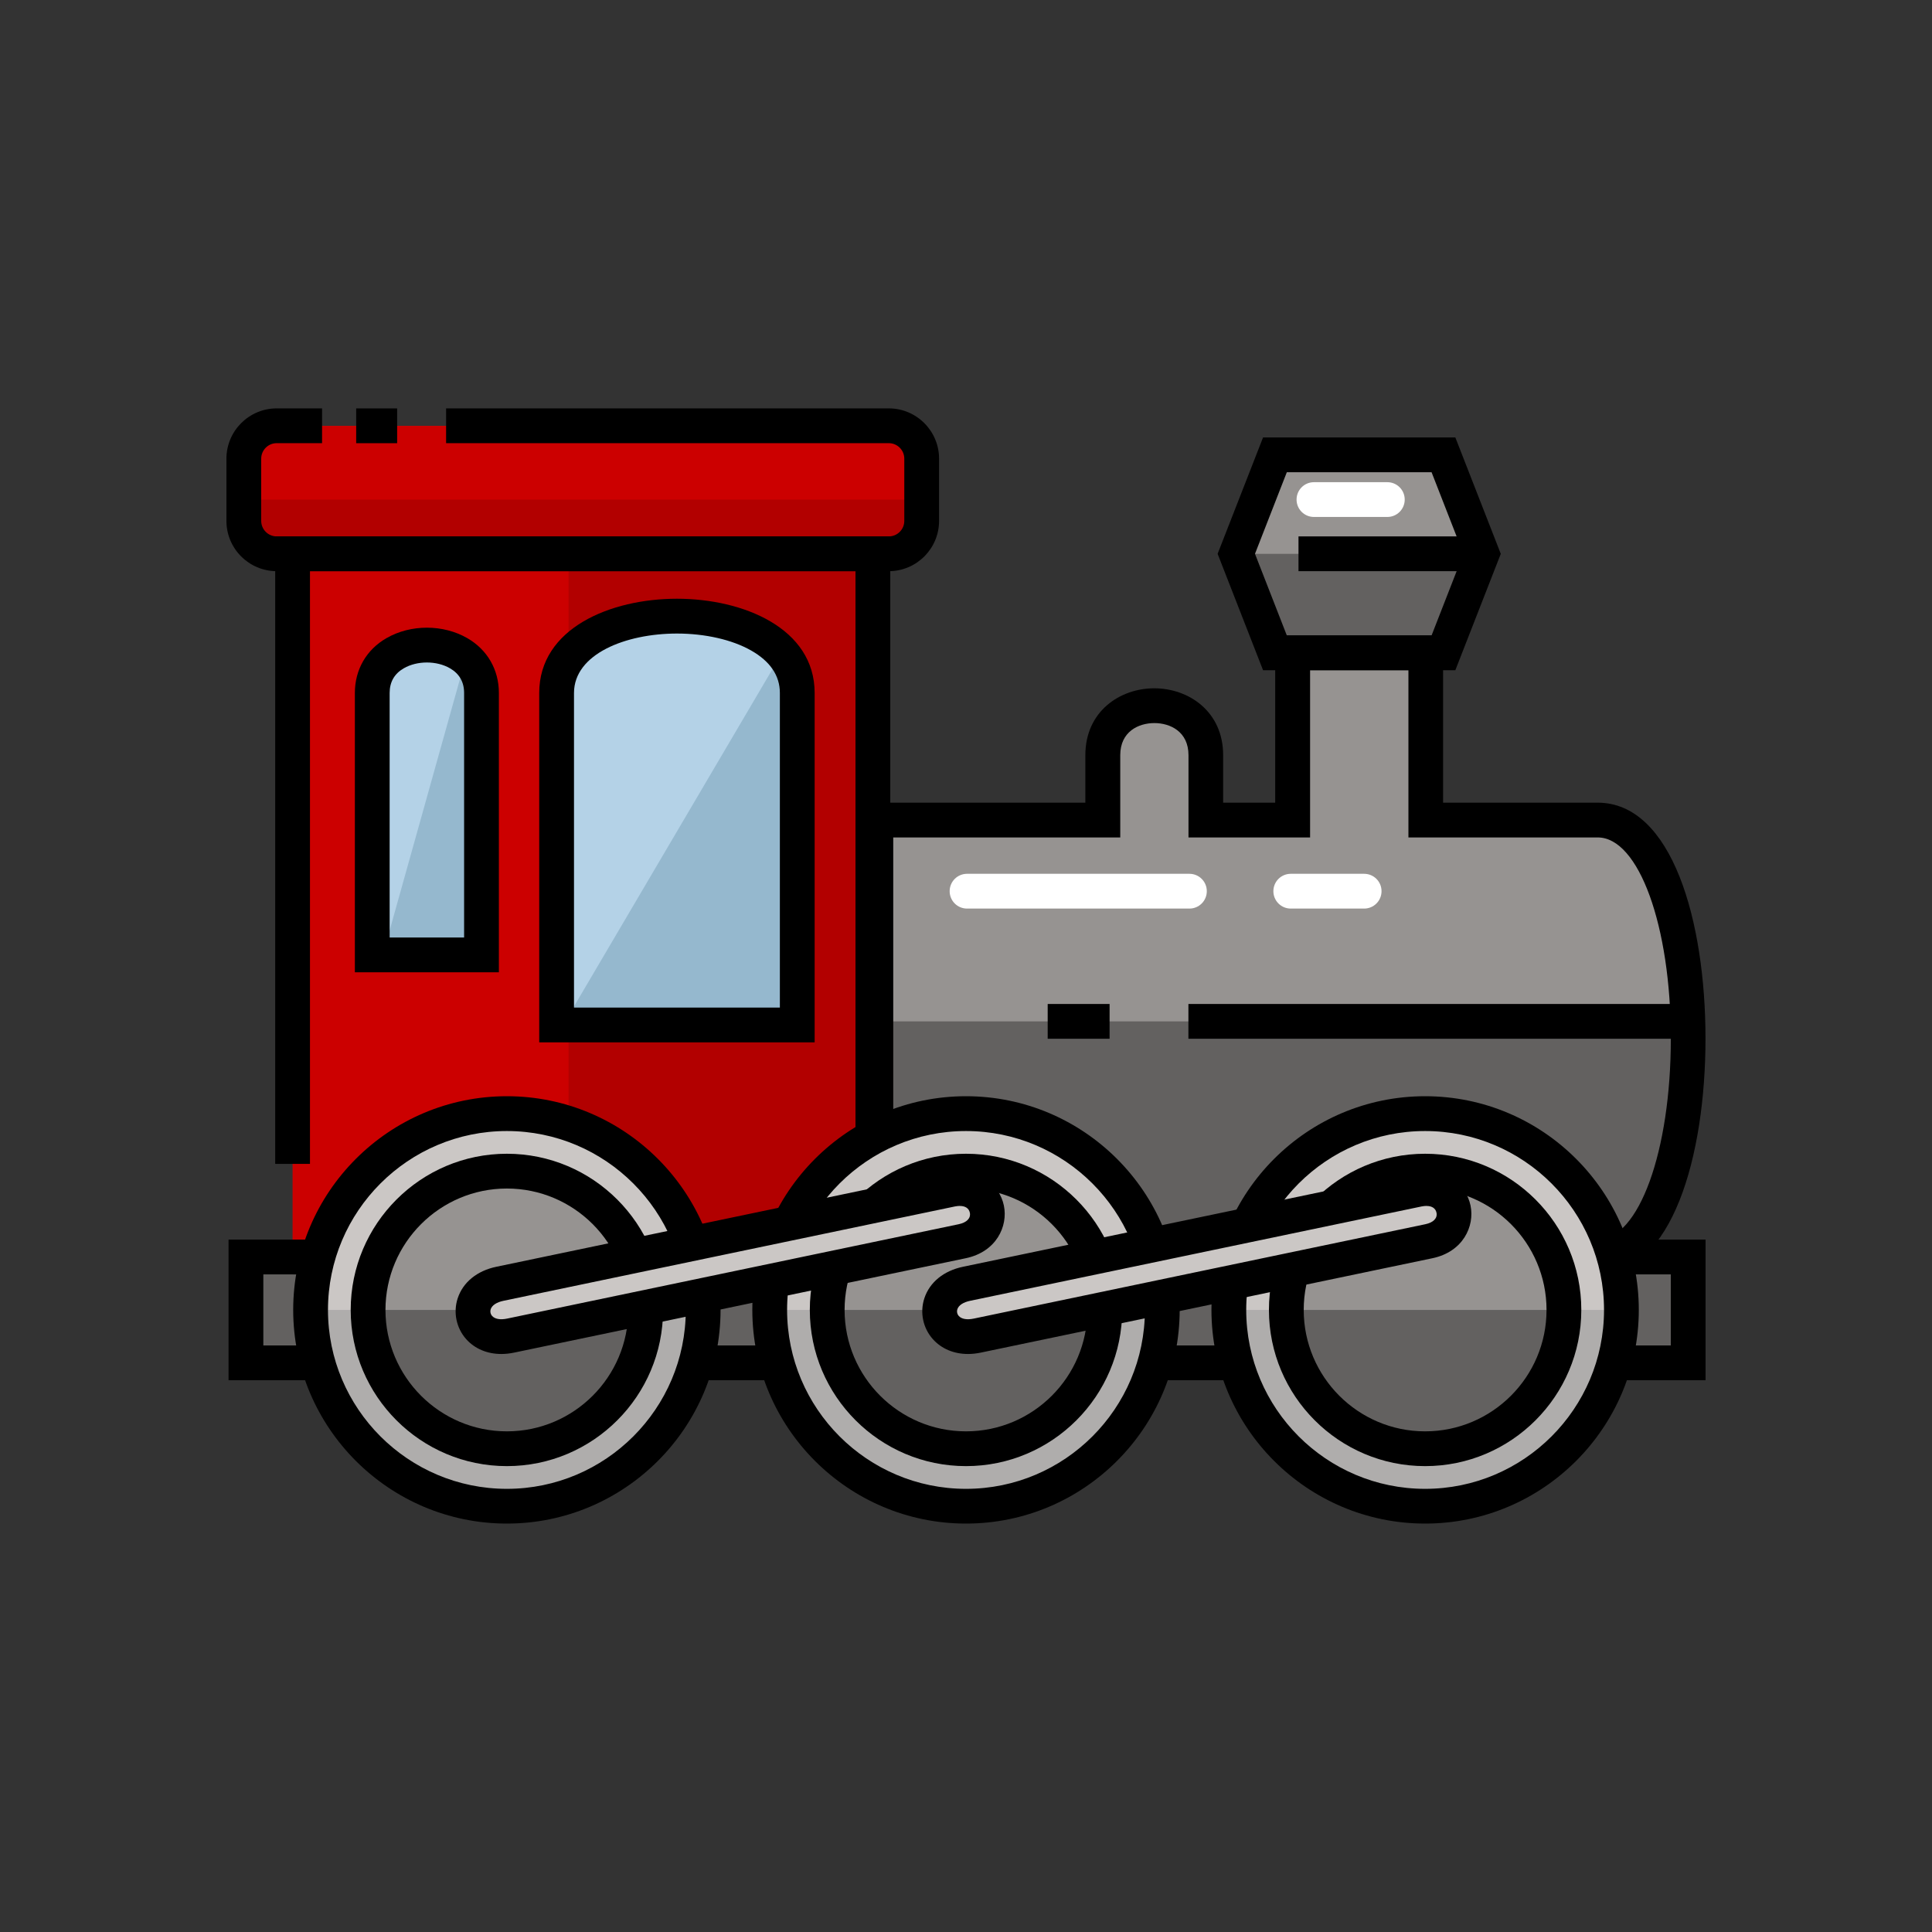 <?xml version="1.0" encoding="UTF-8"?>
<svg id="b" data-name="Finished icons" xmlns="http://www.w3.org/2000/svg" xmlns:xlink="http://www.w3.org/1999/xlink" viewBox="0 0 500 500">
  <rect x="0" y="0" width="500" height="500" fill="#333333" stroke="none"/>
  <defs>
    <style>
      .p {
        fill: #636160;
      }

      .q {
        clip-path: url(#i);
      }

      .r {
        clip-path: url(#k);
      }

      .s {
        clip-path: url(#m);
      }

      .t {
        clip-path: url(#f);
      }

      .u {
        clip-path: url(#j);
      }

      .v {
        fill: #fff;
      }

      .w {
        fill: none;
      }

      .x {
        clip-path: url(#h);
      }

      .y {
        fill: #c00;
      }

      .z {
        fill: #b4d2e7;
      }

      .aa {
        fill: #cbc7c5;
      }

      .ab {
        clip-path: url(#o);
      }

      .ac {
        clip-path: url(#n);
      }

      .ad {
        clip-path: url(#g);
      }

      .ae {
        fill: #b20000;
      }

      .af {
        clip-path: url(#l);
      }

      .ag {
        clip-path: url(#d);
      }

      .ah {
        clip-path: url(#e);
      }

      .ai {
        fill: #95b8ce;
      }

      .aj {
        clip-path: url(#c);
      }

      .ak {
        fill: #969391;
      }

      .al {
        fill: #afadac;
      }
    </style>
    <clipPath id="c">
      <path class="aa" d="M-80.83,420.18c0,10.49-8.5,18.99-18.99,18.99h-275.93l9.98-33.12,48.32-28.27-12.07-17.67,2.65-31.51,21.77-3.83-1.74-21.5,42.7-18.85-5.86-28.56,17.93-5.86-5.01-36.55,46.23-32.69-10.01-22.38-4.12-27.98,16.79-18.55-30.33-25.91-3.24-25.11H-99.82c10.49,0,18.99,8.5,18.99,18.99v340.36Z"/>
    </clipPath>
    <clipPath id="d">
      <rect class="y" x="75.72" y="143.33" width="150.18" height="181.99"/>
    </clipPath>
    <clipPath id="e">
      <rect class="y" x="63.1" y="110.2" width="175.43" height="33.13" rx="8.51" ry="8.51"/>
    </clipPath>
    <clipPath id="f">
      <path class="ak" d="M413.49,212.23h-44.5v-43.29h-34.45v43.29h-22.47v-16.79c0-17.08-26.67-17.08-26.67,0v16.79h-58.75v113.08h186.85c31.21,0,31.21-113.08,0-113.08Z"/>
    </clipPath>
    <clipPath id="g">
      <path class="z" d="M144.05,179.33c0-26.5,62.28-26.5,62.28,0v85.93s-62.28,0-62.28,0v-85.93Z"/>
    </clipPath>
    <clipPath id="h">
      <path class="z" d="M96.34,179.33c0-16.49,28.27-16.49,28.27,0v67.8s-28.27,0-28.27,0v-67.8Z"/>
    </clipPath>
    <clipPath id="i">
      <polygon class="ak" points="373.57 117.71 329.96 117.71 319.96 143.33 329.96 168.94 373.57 168.94 383.57 143.33 373.57 117.71"/>
    </clipPath>
    <clipPath id="j">
      <circle class="aa" cx="368.82" cy="339.01" r="50.8"/>
    </clipPath>
    <clipPath id="k">
      <circle class="ak" cx="368.82" cy="339.01" r="35.92"/>
    </clipPath>
    <clipPath id="l">
      <circle class="aa" cx="250" cy="339.01" r="50.8"/>
    </clipPath>
    <clipPath id="m">
      <circle class="ak" cx="250" cy="339.01" r="35.92"/>
    </clipPath>
    <clipPath id="n">
      <circle class="aa" cx="131.18" cy="339.01" r="50.8"/>
    </clipPath>
    <clipPath id="o">
      <circle class="ak" cx="131.18" cy="339.01" r="35.92"/>
    </clipPath>
  </defs>
  <g>
    <path class="aa" d="M-80.83,420.18c0,10.49-8.5,18.99-18.99,18.99h-275.93l9.98-33.12,48.32-28.27-12.07-17.67,2.65-31.51,21.77-3.83-1.74-21.5,42.7-18.85-5.86-28.56,17.93-5.86-5.01-36.55,46.23-32.69-10.01-22.38-4.12-27.98,16.79-18.55-30.33-25.91-3.24-25.11H-99.82c10.49,0,18.99,8.5,18.99,18.99v340.36Z"/>
    <g class="aj">
      <polygon class="ak" points="-354.91 491.07 -342.19 448.86 -280.6 412.83 -295.99 390.32 -292.61 350.16 -264.87 345.28 -267.09 317.89 -212.68 293.87 -220.14 257.47 -197.29 250 -203.67 203.43 -144.75 161.77 -157.51 133.25 -162.76 97.6 -141.37 73.95 -180.03 40.93 -184.16 8.93 20.93 8.93 20.93 491.07 -354.91 491.07"/>
    </g>
  </g>
  <g>
    <g>
      <g>
        <rect class="y" x="75.72" y="143.33" width="150.18" height="181.99"/>
        <g class="ag">
          <rect class="ae" x="147.14" y="48.01" width="109.55" height="399.06"/>
        </g>
      </g>
      <polyline class="w" points="75.72 301.21 75.72 143.33 225.9 143.33 225.9 325.31 75.72 325.31"/>
      <g>
        <rect class="y" x="63.1" y="110.2" width="175.43" height="33.13" rx="8.51" ry="8.51"/>
        <g class="ah">
          <rect class="ae" x="147.14" y="-15.47" width="109.55" height="399.06" transform="translate(385.97 -17.85) rotate(90)"/>
        </g>
      </g>
      <path class="w" d="M83.34,110.2h-11.74c-4.7,0-8.51,3.81-8.51,8.51v16.11c0,4.7,3.81,8.51,8.51,8.51h158.41c4.7,0,8.51-3.81,8.51-8.51v-16.11c0-4.7-3.81-8.51-8.51-8.51h-114.57"/>
      <rect class="p" x="63.65" y="325.31" width="373.25" height="27.39"/>
      <g>
        <path class="ak" d="M413.49,212.23h-44.5v-43.29h-34.45v43.29h-22.47v-16.79c0-17.08-26.67-17.08-26.67,0v16.79h-58.75v113.08h186.85c31.21,0,31.21-113.08,0-113.08Z"/>
        <g class="t">
          <rect class="p" x="217.81" y="264.33" width="233.45" height="59.21"/>
        </g>
      </g>
      <path class="w" d="M413.49,212.23h-44.5v-43.29h-34.45v43.29h-22.47v-16.79c0-17.08-26.67-17.08-26.67,0v16.79h-58.75v113.08h186.85c31.21,0,31.21-113.08,0-113.08Z"/>
      <g>
        <path class="z" d="M144.05,179.33c0-26.5,62.28-26.5,62.28,0v85.93s-62.28,0-62.28,0v-85.93Z"/>
        <g class="ad">
          <polygon class="ai" points="210.98 154.37 137.65 278.98 220.4 278.98 210.98 154.37"/>
        </g>
      </g>
      <g>
        <path class="z" d="M96.34,179.33c0-16.49,28.27-16.49,28.27,0v67.8s-28.27,0-28.27,0v-67.8Z"/>
        <g class="x">
          <polygon class="ai" points="128.1 143.33 89.15 282.57 169.13 261.37 128.1 143.33"/>
        </g>
      </g>
      <g>
        <polygon class="ak" points="373.57 117.71 329.96 117.71 319.96 143.33 329.96 168.94 373.57 168.94 383.57 143.33 373.57 117.71"/>
        <g class="q">
          <rect class="p" x="311.46" y="143.33" width="93.2" height="25.62"/>
        </g>
      </g>
    </g>
    <g>
      <polygon points="230.4 329.81 75.72 329.81 75.72 320.81 221.4 320.81 221.4 147.82 80.22 147.82 80.22 301.21 71.22 301.21 71.22 138.82 230.4 138.82 230.4 329.81"/>
      <path d="M230.02,147.82H71.61c-7.17,0-13.01-5.84-13.01-13.01v-16.11c0-7.17,5.84-13.01,13.01-13.01h11.74v9h-11.74c-2.21,0-4.01,1.8-4.01,4.01v16.11c0,2.21,1.8,4.01,4.01,4.01h158.41c2.21,0,4.01-1.8,4.01-4.01v-16.11c0-2.21-1.8-4.01-4.01-4.01h-114.57v-9h114.57c7.17,0,13.01,5.84,13.01,13.01v16.11c0,7.17-5.84,13.01-13.01,13.01Z"/>
      <rect x="92.18" y="105.7" width="10.6" height="9"/>
      <path d="M441.4,357.2H59.15v-36.39h382.25v36.39ZM68.15,348.2h364.25v-18.39H68.15v18.39Z"/>
      <path d="M413.49,329.81h-191.35v-122.08h58.75v-12.29c0-11.36,8.97-17.31,17.83-17.31s17.83,5.95,17.83,17.31v12.29h13.47v-43.29h43.45v43.29h40c19.28,0,27.91,30.66,27.91,61.04s-8.63,61.04-27.91,61.04ZM231.15,320.81h182.35c10.6,0,18.91-22.86,18.91-52.04s-8.31-52.04-18.91-52.04h-49v-43.29h-25.45v43.29h-31.47v-21.29c0-6.13-4.76-8.31-8.83-8.31s-8.83,2.18-8.83,8.31v21.29h-58.75v104.08Z"/>
      <rect x="271.14" y="259.83" width="16.02" height="9"/>
      <path d="M129.11,251.63h-37.27v-72.3c0-6.01,2.97-11.18,8.16-14.17,6.27-3.62,14.69-3.62,20.95,0,5.18,2.99,8.16,8.16,8.16,14.17v72.3ZM100.84,242.63h19.27v-63.3c0-2.83-1.23-4.98-3.66-6.38-3.46-2-8.49-2-11.95,0-2.43,1.4-3.66,3.55-3.66,6.38v63.3Z"/>
      <path d="M210.83,269.76h-71.28v-90.43c0-16.75,18.48-24.38,35.64-24.38s35.64,7.63,35.64,24.38v90.43ZM148.55,260.76h53.28v-81.43c0-4.49-2.51-8.19-7.45-10.99-4.91-2.79-11.9-4.38-19.19-4.38-13.24,0-26.64,5.28-26.64,15.38v81.43Z"/>
      <rect x="307.56" y="259.83" width="129.27" height="9"/>
      <path d="M376.64,173.45h-49.76l-11.76-30.12,11.76-30.12h49.76l11.76,30.12-11.76,30.12ZM333.03,164.45h37.46l8.24-21.12-8.24-21.12h-37.46l-8.24,21.12,8.24,21.12Z"/>
      <rect x="336.05" y="138.82" width="47.52" height="9"/>
      <g>
        <path class="v" d="M353.04,235.14h-18.99c-2.49,0-4.5-2.01-4.5-4.5s2.01-4.5,4.5-4.5h18.99c2.49,0,4.5,2.01,4.5,4.5s-2.01,4.5-4.5,4.5Z"/>
        <path class="v" d="M307.82,235.14h-57.55c-2.49,0-4.5-2.01-4.5-4.5s2.01-4.5,4.5-4.5h57.55c2.49,0,4.5,2.01,4.5,4.5s-2.01,4.5-4.5,4.5Z"/>
        <path class="v" d="M359.04,133.79h-18.99c-2.49,0-4.5-2.01-4.5-4.5s2.01-4.5,4.5-4.5h18.99c2.49,0,4.5,2.01,4.5,4.5s-2.01,4.5-4.5,4.5Z"/>
      </g>
    </g>
    <g>
      <g>
        <g>
          <g>
            <circle class="aa" cx="368.82" cy="339.01" r="50.8"/>
            <g class="u">
              <rect class="al" x="50.22" y="339.01" width="424.18" height="79.51"/>
            </g>
          </g>
          <g>
            <circle class="ak" cx="368.82" cy="339.01" r="35.92"/>
            <g class="r">
              <rect class="p" x="50.22" y="339.01" width="424.18" height="79.51"/>
            </g>
          </g>
        </g>
        <g>
          <g>
            <circle class="aa" cx="250" cy="339.01" r="50.8"/>
            <g class="af">
              <rect class="al" x="50.22" y="339.01" width="424.18" height="79.51"/>
            </g>
          </g>
          <g>
            <circle class="ak" cx="250" cy="339.01" r="35.92"/>
            <g class="s">
              <rect class="p" x="50.22" y="339.01" width="424.18" height="79.51"/>
            </g>
          </g>
        </g>
        <g>
          <g>
            <circle class="aa" cx="131.18" cy="339.01" r="50.8"/>
            <g class="ac">
              <rect class="al" x="50.22" y="339.01" width="424.18" height="79.51"/>
            </g>
          </g>
          <g>
            <circle class="ak" cx="131.18" cy="339.01" r="35.92"/>
            <g class="ab">
              <rect class="p" x="50.22" y="339.01" width="424.18" height="79.51"/>
            </g>
          </g>
        </g>
      </g>
      <g>
        <g>
          <path d="M368.82,394.3c-30.49,0-55.3-24.81-55.3-55.3s24.81-55.3,55.3-55.3,55.3,24.81,55.3,55.3-24.81,55.3-55.3,55.3ZM368.82,292.71c-25.53,0-46.3,20.77-46.3,46.3s20.77,46.3,46.3,46.3,46.3-20.77,46.3-46.3-20.77-46.3-46.3-46.3Z"/>
          <path d="M368.82,379.43c-22.29,0-40.42-18.13-40.42-40.42s18.13-40.42,40.42-40.42,40.42,18.13,40.42,40.42-18.13,40.42-40.42,40.42ZM368.82,307.59c-17.32,0-31.42,14.09-31.42,31.42s14.09,31.42,31.42,31.42,31.42-14.09,31.42-31.42-14.09-31.42-31.42-31.42Z"/>
        </g>
        <g>
          <path d="M250,394.3c-30.49,0-55.3-24.81-55.3-55.3s24.81-55.3,55.3-55.3,55.3,24.81,55.3,55.3-24.81,55.3-55.3,55.3ZM250,292.71c-25.53,0-46.3,20.77-46.3,46.3s20.77,46.3,46.3,46.3,46.3-20.77,46.3-46.3-20.77-46.3-46.3-46.3Z"/>
          <path d="M250,379.43c-22.29,0-40.42-18.13-40.42-40.42s18.13-40.42,40.42-40.42,40.42,18.13,40.42,40.42-18.13,40.42-40.42,40.42ZM250,307.59c-17.33,0-31.42,14.09-31.42,31.42s14.09,31.42,31.42,31.42,31.42-14.09,31.42-31.42-14.09-31.42-31.42-31.42Z"/>
        </g>
        <g>
          <path d="M131.18,394.3c-30.49,0-55.3-24.81-55.3-55.3s24.81-55.3,55.3-55.3,55.3,24.81,55.3,55.3-24.81,55.3-55.3,55.3ZM131.18,292.71c-25.53,0-46.3,20.77-46.3,46.3s20.77,46.3,46.3,46.3,46.3-20.77,46.3-46.3-20.77-46.3-46.3-46.3Z"/>
          <path d="M131.18,379.43c-22.29,0-40.42-18.13-40.42-40.42s18.13-40.42,40.42-40.42,40.42,18.13,40.42,40.42-18.13,40.42-40.42,40.42ZM131.18,307.59c-17.32,0-31.42,14.09-31.42,31.42s14.09,31.42,31.42,31.42,31.42-14.09,31.42-31.42-14.09-31.42-31.42-31.42Z"/>
        </g>
      </g>
      <g>
        <path class="aa" d="M249.01,321.23l-116.85,24.42c-10.95,2.29-13.75-11.12-2.8-13.4l116.85-24.42c10.38-2.17,13.18,11.24,2.8,13.4Z"/>
        <path class="aa" d="M369.78,321.23l-116.85,24.42c-10.95,2.29-13.75-11.12-2.8-13.4l116.85-24.42c10.38-2.17,13.18,11.24,2.8,13.4Z"/>
      </g>
      <g>
        <path d="M129.74,350.41c-3.63,0-6.84-1.33-9.08-3.83-2.56-2.87-3.41-6.92-2.21-10.58,1.36-4.14,5-7.12,9.99-8.16l116.85-24.42c7.91-1.65,13.38,3.18,14.51,8.56,1.12,5.38-1.95,12-9.87,13.65l-116.85,24.42c-1.14.24-2.26.36-3.34.36ZM248.41,312.09c-.39,0-.82.05-1.28.14l-116.85,24.42c-1.75.37-2.94,1.15-3.28,2.16-.2.62-.07,1.28.37,1.77.71.79,2.12,1.04,3.87.67l116.85-24.42c2.11-.44,3.2-1.56,2.9-3-.24-1.12-1.17-1.73-2.58-1.73Z"/>
        <path d="M250.51,350.41c-3.63,0-6.83-1.33-9.08-3.83-2.57-2.87-3.41-6.92-2.21-10.58,1.36-4.14,5-7.12,9.99-8.16l116.85-24.42c7.91-1.65,13.38,3.18,14.51,8.56,1.12,5.38-1.95,12-9.87,13.65l-116.85,24.42c-1.14.24-2.26.36-3.34.36ZM369.18,312.09c-.39,0-.82.05-1.28.14l-116.85,24.42c-1.75.37-2.94,1.15-3.28,2.16-.2.62-.07,1.28.37,1.77.71.79,2.11,1.04,3.87.67l116.85-24.42c2.11-.44,3.2-1.56,2.9-3-.24-1.12-1.17-1.73-2.58-1.73Z"/>
      </g>
    </g>
  </g>
</svg>